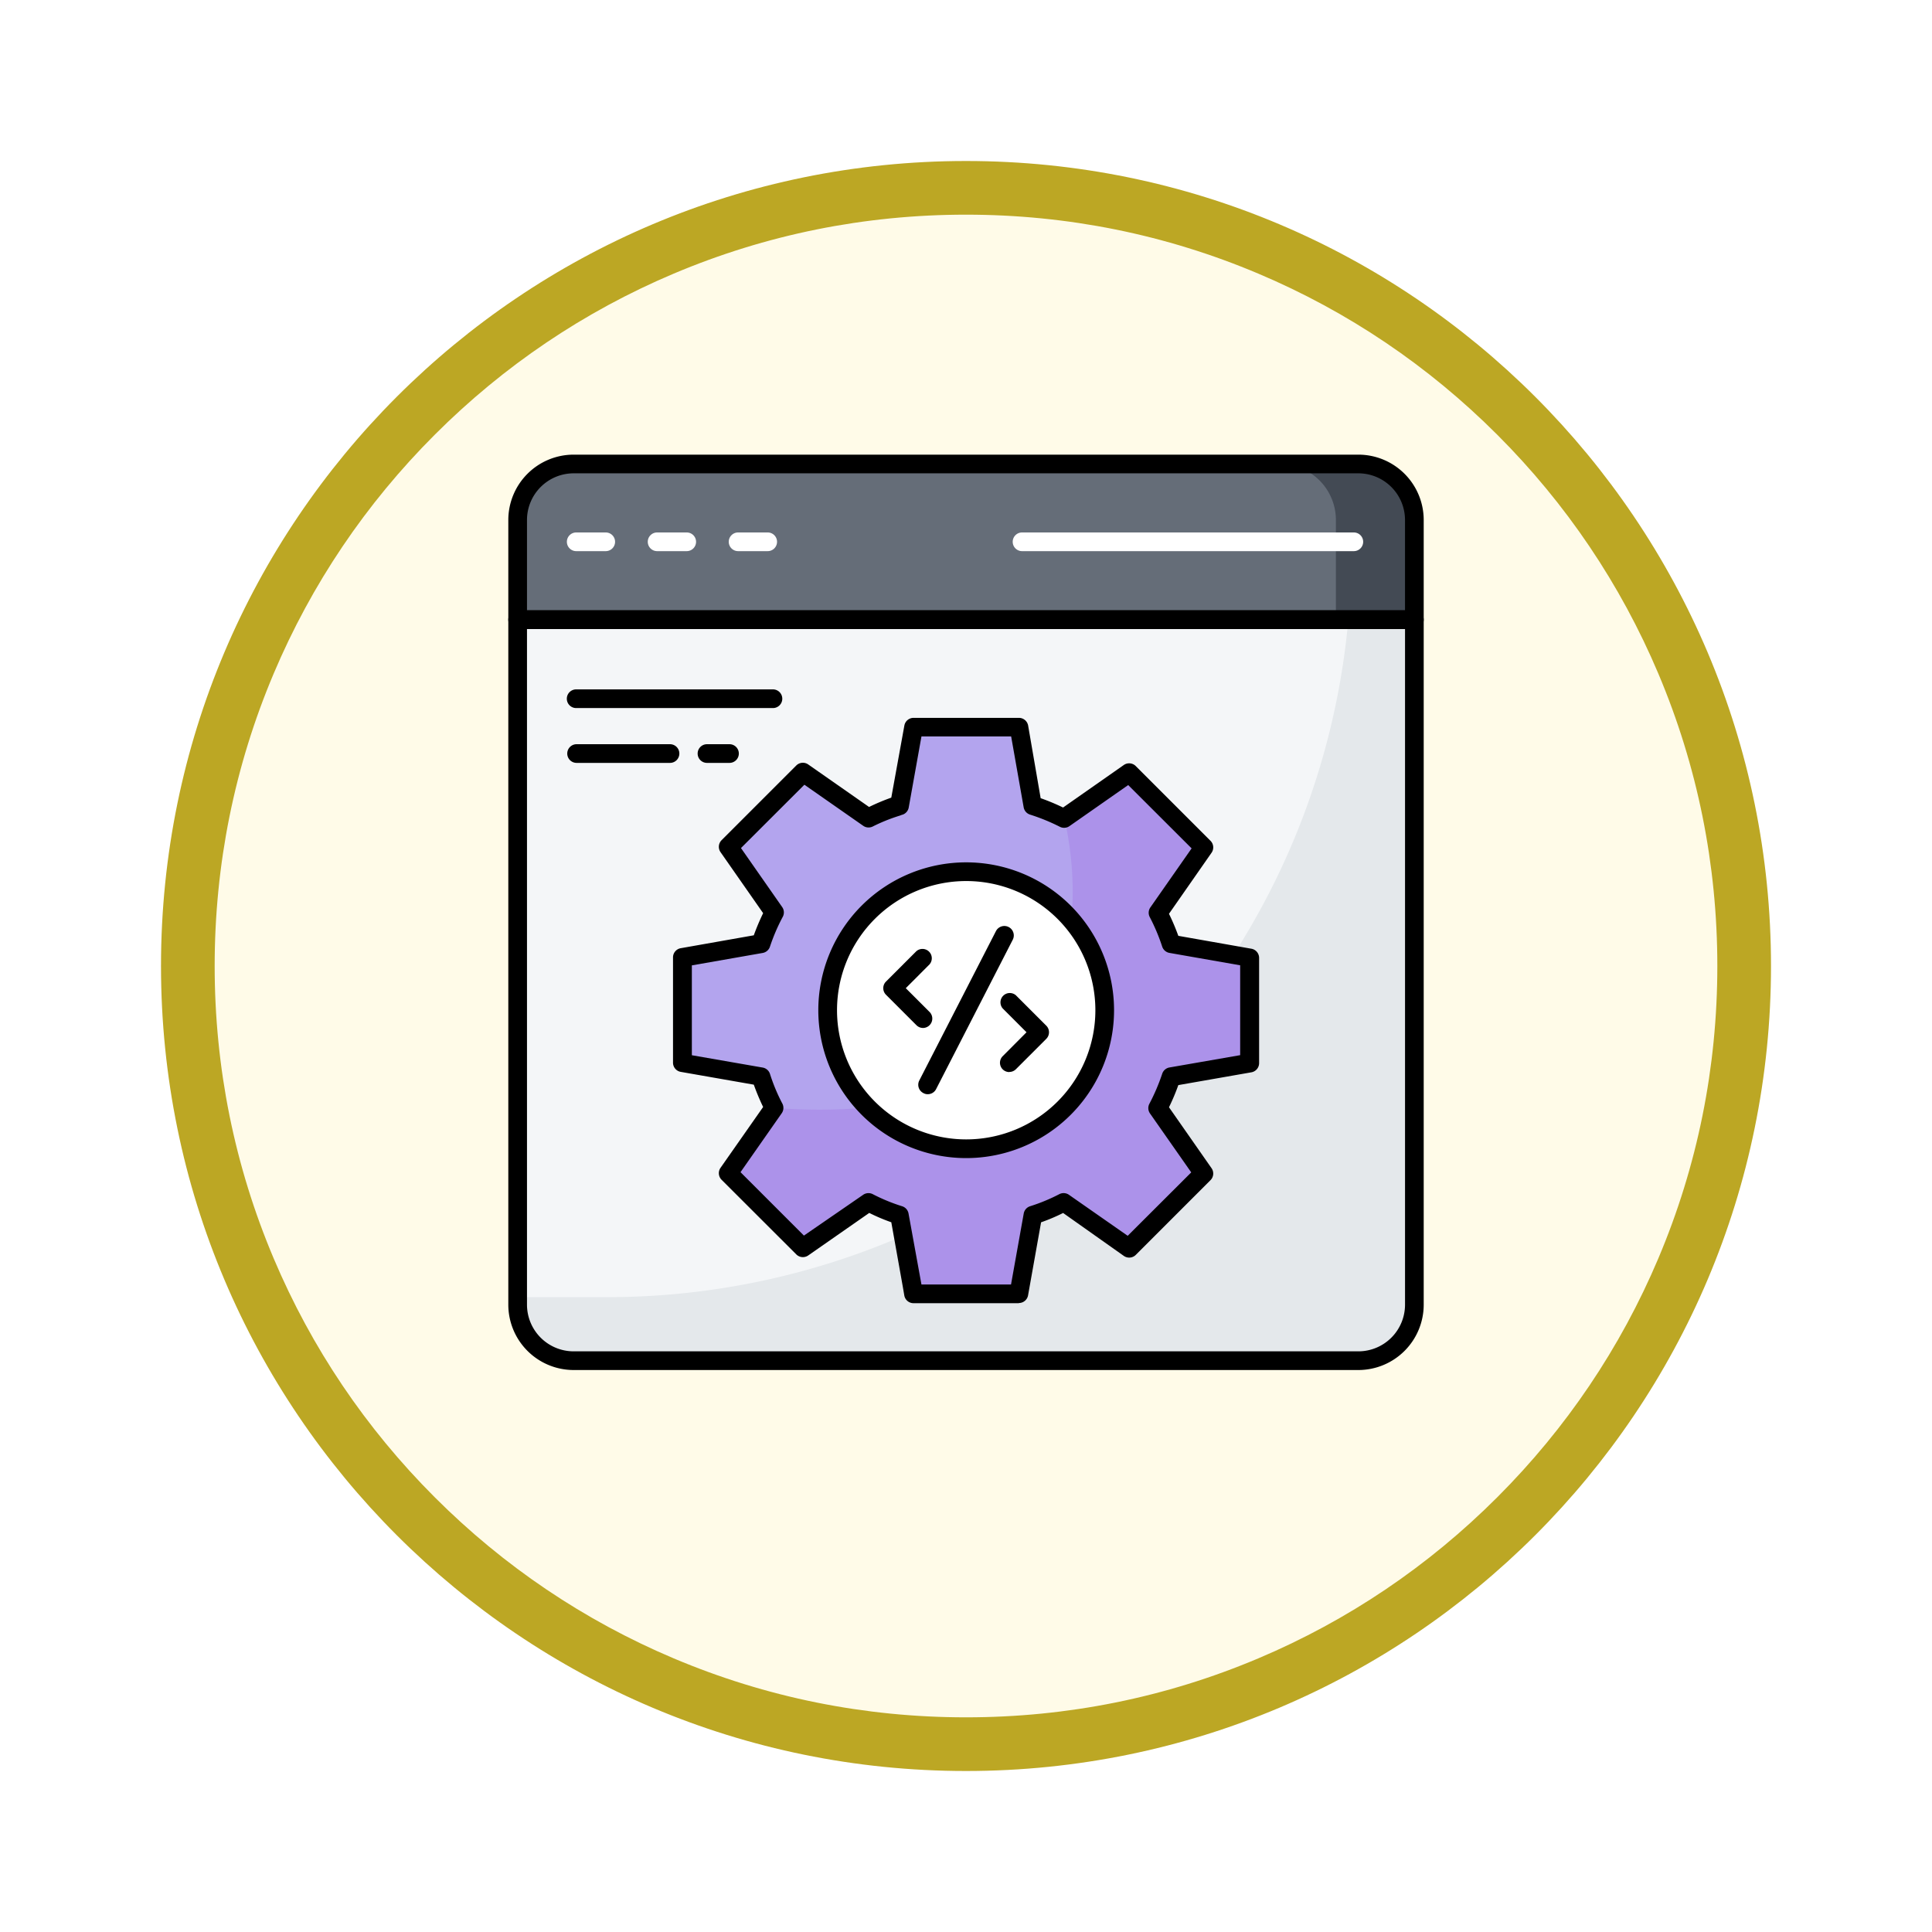 <svg xmlns="http://www.w3.org/2000/svg" xmlns:xlink="http://www.w3.org/1999/xlink" width="108" height="108" viewBox="0 0 108 108">
  <defs>
    <filter id="Fondo" x="0" y="0" width="108" height="108" filterUnits="userSpaceOnUse">
      <feOffset dy="3" input="SourceAlpha"/>
      <feGaussianBlur stdDeviation="3" result="blur"/>
      <feFlood flood-opacity="0.161"/>
      <feComposite operator="in" in2="blur"/>
      <feComposite in="SourceGraphic"/>
    </filter>
  </defs>
  <g id="Icono" transform="translate(8.5 -689)">
    <g transform="matrix(1, 0, 0, 1, -8.5, 689)" filter="url(#Fondo)">
      <g id="Fondo-2" data-name="Fondo" transform="translate(9 6)" fill="#fffbe8">
        <path d="M 45 88.5 C 39.127 88.5 33.43 87.35 28.068 85.082 C 22.889 82.891 18.236 79.755 14.241 75.759 C 10.245 71.764 7.109 67.111 4.918 61.932 C 2.65 56.57 1.5 50.873 1.5 45 C 1.5 39.127 2.65 33.43 4.918 28.068 C 7.109 22.889 10.245 18.236 14.241 14.241 C 18.236 10.245 22.889 7.109 28.068 4.918 C 33.43 2.65 39.127 1.5 45 1.5 C 50.873 1.5 56.57 2.65 61.932 4.918 C 67.111 7.109 71.764 10.245 75.759 14.241 C 79.755 18.236 82.891 22.889 85.082 28.068 C 87.35 33.43 88.5 39.127 88.5 45 C 88.5 50.873 87.35 56.57 85.082 61.932 C 82.891 67.111 79.755 71.764 75.759 75.759 C 71.764 79.755 67.111 82.891 61.932 85.082 C 56.57 87.35 50.873 88.5 45 88.5 Z" stroke="none"/>
        <path d="M 45 3 C 39.329 3 33.829 4.11 28.653 6.299 C 23.652 8.415 19.16 11.443 15.302 15.302 C 11.443 19.16 8.415 23.652 6.299 28.653 C 4.11 33.829 3 39.329 3 45 C 3 50.671 4.11 56.171 6.299 61.347 C 8.415 66.348 11.443 70.84 15.302 74.698 C 19.16 78.557 23.652 81.585 28.653 83.701 C 33.829 85.89 39.329 87 45 87 C 50.671 87 56.171 85.89 61.347 83.701 C 66.348 81.585 70.84 78.557 74.698 74.698 C 78.557 70.84 81.585 66.348 83.701 61.347 C 85.89 56.171 87 50.671 87 45 C 87 39.329 85.89 33.829 83.701 28.653 C 81.585 23.652 78.557 19.16 74.698 15.302 C 70.84 11.443 66.348 8.415 61.347 6.299 C 56.171 4.11 50.671 3 45 3 M 45 0 C 69.853 0 90 20.147 90 45 C 90 69.853 69.853 90 45 90 C 20.147 90 0 69.853 0 45 C 0 20.147 20.147 0 45 0 Z" stroke="none" fill="#bca724"/>
      </g>
    </g>
    <g id="Grupo_1145485" data-name="Grupo 1145485" transform="translate(13.915 708.415)">
      <path id="Trazado_982386" data-name="Trazado 982386" d="M57.126,23.67V61.959a2.914,2.914,0,0,1-.047.522,3.133,3.133,0,0,1-3.086,2.611H10.133A3.133,3.133,0,0,1,7.188,63,3.008,3.008,0,0,1,7,61.959V23.67Z" transform="translate(-0.478 -8.444)" fill="#f4f6f8"/>
      <path id="Trazado_982387" data-name="Trazado 982387" d="M57.09,23.27V62.29a3.133,3.133,0,0,1-3.1,2.611H10.133a3.133,3.133,0,0,1-2.945-2.089C7.1,62.29,7.042,61.867,7,61.549v-.2a2.49,2.49,0,0,0,.4,0h4.584A41.6,41.6,0,0,0,53.435,23.479c0-.068,0-.141,0-.209Z" transform="translate(-0.478 -8.252)" fill="#e4e8eb"/>
      <path id="Trazado_982388" data-name="Trazado 982388" d="M52.008,54.675a11.043,11.043,0,0,1-.736,1.749l2.564,3.655-4.177,4.177L46,61.709a11.263,11.263,0,0,1-1.739.715l-.783,4.4h-5.89l-.068-.4V66.34l-.7-3.916a11.264,11.264,0,0,1-1.739-.715l-3.655,2.548L27.253,60.08,29.3,57.161l.522-.736a11.373,11.373,0,0,1-.731-1.754L24.7,53.908v-5.89l4.391-.773a12.009,12.009,0,0,1,.71-1.754l-2.559-3.655,4.177-4.177,3.655,2.553a11.393,11.393,0,0,1,1.6-.668.5.5,0,0,0,.141-.047l.783-4.4h5.869l.778,4.4A10.746,10.746,0,0,1,46,40.212l3.655-2.548,4.177,4.177L51.272,45.5a10.929,10.929,0,0,1,.736,1.749l4.386.773v5.9Z" transform="translate(-8.936 -13.905)" fill="#b3a4ee"/>
      <path id="Trazado_982389" data-name="Trazado 982389" d="M54.345,57.046a11.044,11.044,0,0,1-.736,1.749l2.564,3.655L52,66.627,48.34,64.079a11.263,11.263,0,0,1-1.739.715l-.783,4.4h-5.89l-.068-.4V68.71l-.7-3.916a11.263,11.263,0,0,1-1.739-.715l-3.655,2.548L29.59,62.45l2.047-2.919.522-.736c21,1.566,16.187-16.187,16.187-16.187L52,40.06l4.177,4.177-2.564,3.655a10.929,10.929,0,0,1,.731,1.723l4.386.773v5.9Z" transform="translate(-11.272 -16.276)" fill="#ac92ea"/>
      <path id="Trazado_982390" data-name="Trazado 982390" d="M55.667,58.388a7.749,7.749,0,1,1-7.754-7.738A7.749,7.749,0,0,1,55.667,58.388Z" transform="translate(-16.328 -21.336)" fill="#fff"/>
      <path id="Trazado_982391" data-name="Trazado 982391" d="M53.994,7H10.133A3.133,3.133,0,0,0,7,10.133V15.7H57.126V10.133A3.133,3.133,0,0,0,53.994,7Z" transform="translate(-0.478 -0.478)" fill="#656d78"/>
      <path id="Trazado_982392" data-name="Trazado 982392" d="M96.119,10.133V15.7H91.733V10.133A3.133,3.133,0,0,0,88.6,7h4.386a3.133,3.133,0,0,1,3.133,3.133Z" transform="translate(-39.47 -0.478)" fill="#434a54"/>
      <path id="Trazado_982393" data-name="Trazado 982393" d="M56.649,15.749H6.522A.522.522,0,0,1,6,15.226V9.655A3.655,3.655,0,0,1,9.655,6H53.516a3.655,3.655,0,0,1,3.655,3.655v5.571A.522.522,0,0,1,56.649,15.749ZM7.044,14.7H56.126V9.655a2.611,2.611,0,0,0-2.611-2.611H9.655A2.611,2.611,0,0,0,7.044,9.655Z" transform="translate(0 0)"/>
      <path id="Trazado_982394" data-name="Trazado 982394" d="M53.516,65.136H9.655A3.655,3.655,0,0,1,6,61.481V23.192a.522.522,0,0,1,.522-.522H56.649a.522.522,0,0,1,.522.522V61.481A3.655,3.655,0,0,1,53.516,65.136ZM7.044,23.714V61.481a2.611,2.611,0,0,0,2.611,2.611H53.516a2.611,2.611,0,0,0,2.611-2.611V23.714Z" transform="translate(0 -7.966)"/>
      <g id="Grupo_1145484" data-name="Grupo 1145484" transform="translate(9.274 10.35)">
        <path id="Trazado_982395" data-name="Trazado 982395" d="M14.442,15.374h-1.65a.522.522,0,1,1,0-1.044h1.65a.522.522,0,0,1,0,1.044Z" transform="translate(-12.27 -14.33)" fill="#fff"/>
        <path id="Trazado_982396" data-name="Trazado 982396" d="M23.107,15.374H21.452a.522.522,0,0,1,0-1.044h1.655a.522.522,0,0,1,0,1.044Z" transform="translate(-16.408 -14.33)" fill="#fff"/>
        <path id="Trazado_982397" data-name="Trazado 982397" d="M31.777,15.374H30.122a.522.522,0,0,1,0-1.044h1.655a.522.522,0,0,1,0,1.044Z" transform="translate(-20.551 -14.33)" fill="#fff"/>
        <path id="Trazado_982398" data-name="Trazado 982398" d="M79.069,15.374H60.522a.522.522,0,1,1,0-1.044H79.069a.522.522,0,0,1,0,1.044Z" transform="translate(-35.078 -14.33)" fill="#fff"/>
      </g>
      <path id="Trazado_982399" data-name="Trazado 982399" d="M23.789,32.174h-11a.522.522,0,1,1,0-1.044h11a.522.522,0,1,1,0,1.044Z" transform="translate(-2.996 -12.008)"/>
      <path id="Trazado_982400" data-name="Trazado 982400" d="M18.054,38.044H12.832a.522.522,0,1,1,0-1.044h5.222a.522.522,0,1,1,0,1.044Z" transform="translate(-3.015 -14.813)"/>
      <path id="Trazado_982401" data-name="Trazado 982401" d="M42.965,66.9H37.081a.522.522,0,0,1-.522-.439L36.48,66l-.647-3.624a10.345,10.345,0,0,1-1.232-.522l-3.41,2.376a.522.522,0,0,1-.668-.057L26.345,60a.522.522,0,0,1-.057-.668l2.381-3.4a12.531,12.531,0,0,1-.522-1.248l-4.083-.715a.522.522,0,0,1-.433-.522V47.578a.522.522,0,0,1,.433-.522l4.083-.721a12.709,12.709,0,0,1,.522-1.238l-2.381-3.41a.522.522,0,0,1,.057-.668l4.177-4.177a.522.522,0,0,1,.668-.057l3.4,2.376a12.109,12.109,0,0,1,1.243-.522l.731-4.031a.522.522,0,0,1,.522-.428H42.96a.522.522,0,0,1,.522.428l.7,4.062a11.889,11.889,0,0,1,1.253.522l3.394-2.376a.522.522,0,0,1,.668.057l4.177,4.177a.522.522,0,0,1,.063.668l-2.381,3.415a12.25,12.25,0,0,1,.522,1.232l4.088.721a.522.522,0,0,1,.428.522v5.864a.522.522,0,0,1-.433.522l-4.083.715a11.668,11.668,0,0,1-.522,1.238l2.381,3.41a.522.522,0,0,1-.063.668L49.5,64.2a.522.522,0,0,1-.668.057l-3.394-2.4a10.344,10.344,0,0,1-1.232.522l-.726,4.073a.522.522,0,0,1-.517.439Zm-5.446-1.044h5.007l.71-3.968a.522.522,0,0,1,.355-.407,10.114,10.114,0,0,0,1.64-.679.522.522,0,0,1,.522.031l3.295,2.3L52.6,59.588l-2.313-3.305a.522.522,0,0,1-.031-.522,11.115,11.115,0,0,0,.721-1.687.522.522,0,0,1,.4-.35l3.958-.689V48.012l-3.958-.694a.522.522,0,0,1-.4-.35,10.835,10.835,0,0,0-.7-1.66.522.522,0,0,1,.031-.522l2.313-3.31-3.545-3.54-3.29,2.3a.522.522,0,0,1-.522.037,11.107,11.107,0,0,0-1.671-.684.522.522,0,0,1-.36-.407l-.7-3.963H37.519l-.71,3.963a.522.522,0,0,1-.319.4l-.1.031-.063.026a9.816,9.816,0,0,0-1.535.616.522.522,0,0,1-.522-.037l-3.295-2.3-3.545,3.54,2.308,3.305a.522.522,0,0,1,.037.522,10.787,10.787,0,0,0-.726,1.687.522.522,0,0,1-.407.35l-3.958.694v5.023l3.958.689a.522.522,0,0,1,.407.35,10.192,10.192,0,0,0,.7,1.676.522.522,0,0,1-.037.522l-2.308,3.3,3.545,3.545,3.321-2.287a.522.522,0,0,1,.522-.031,10.114,10.114,0,0,0,1.65.679.522.522,0,0,1,.355.407Z" transform="translate(-8.424 -13.466)"/>
      <path id="Trazado_982402" data-name="Trazado 982402" d="M47.445,66.181a8.266,8.266,0,1,1,8.276-8.271A8.266,8.266,0,0,1,47.445,66.181Zm0-15.487a7.221,7.221,0,1,0,7.232,7.216A7.221,7.221,0,0,0,47.445,50.694Z" transform="translate(-15.86 -20.858)"/>
      <path id="Trazado_982403" data-name="Trazado 982403" d="M28.051,38.044H26.792a.522.522,0,1,1,0-1.044h1.258a.522.522,0,0,1,0,1.044Z" transform="translate(-9.686 -14.813)"/>
      <path id="Trazado_982404" data-name="Trazado 982404" d="M50.422,65.863a.475.475,0,0,1-.235-.057.522.522,0,0,1-.24-.71l4.287-8.354a.528.528,0,1,1,.935.491l-4.287,8.354A.522.522,0,0,1,50.422,65.863Z" transform="translate(-20.973 -24.111)"/>
      <path id="Trazado_982405" data-name="Trazado 982405" d="M59.162,68.057a.52.52,0,0,1-.371-.888l1.331-1.337L58.791,64.5a.522.522,0,0,1,.736-.736l1.7,1.7a.522.522,0,0,1,0,.736l-1.7,1.7a.522.522,0,0,1-.366.151Z" transform="translate(-25.154 -27.543)"/>
      <path id="Trazado_982406" data-name="Trazado 982406" d="M48.364,63.332a.522.522,0,0,1-.371-.157l-1.7-1.7a.522.522,0,0,1,0-.736l1.7-1.7a.522.522,0,0,1,.736.736L47.4,61.108l1.331,1.331a.525.525,0,0,1-.366.893Z" transform="translate(-19.181 -25.283)"/>
    </g>
  </g>
</svg>
